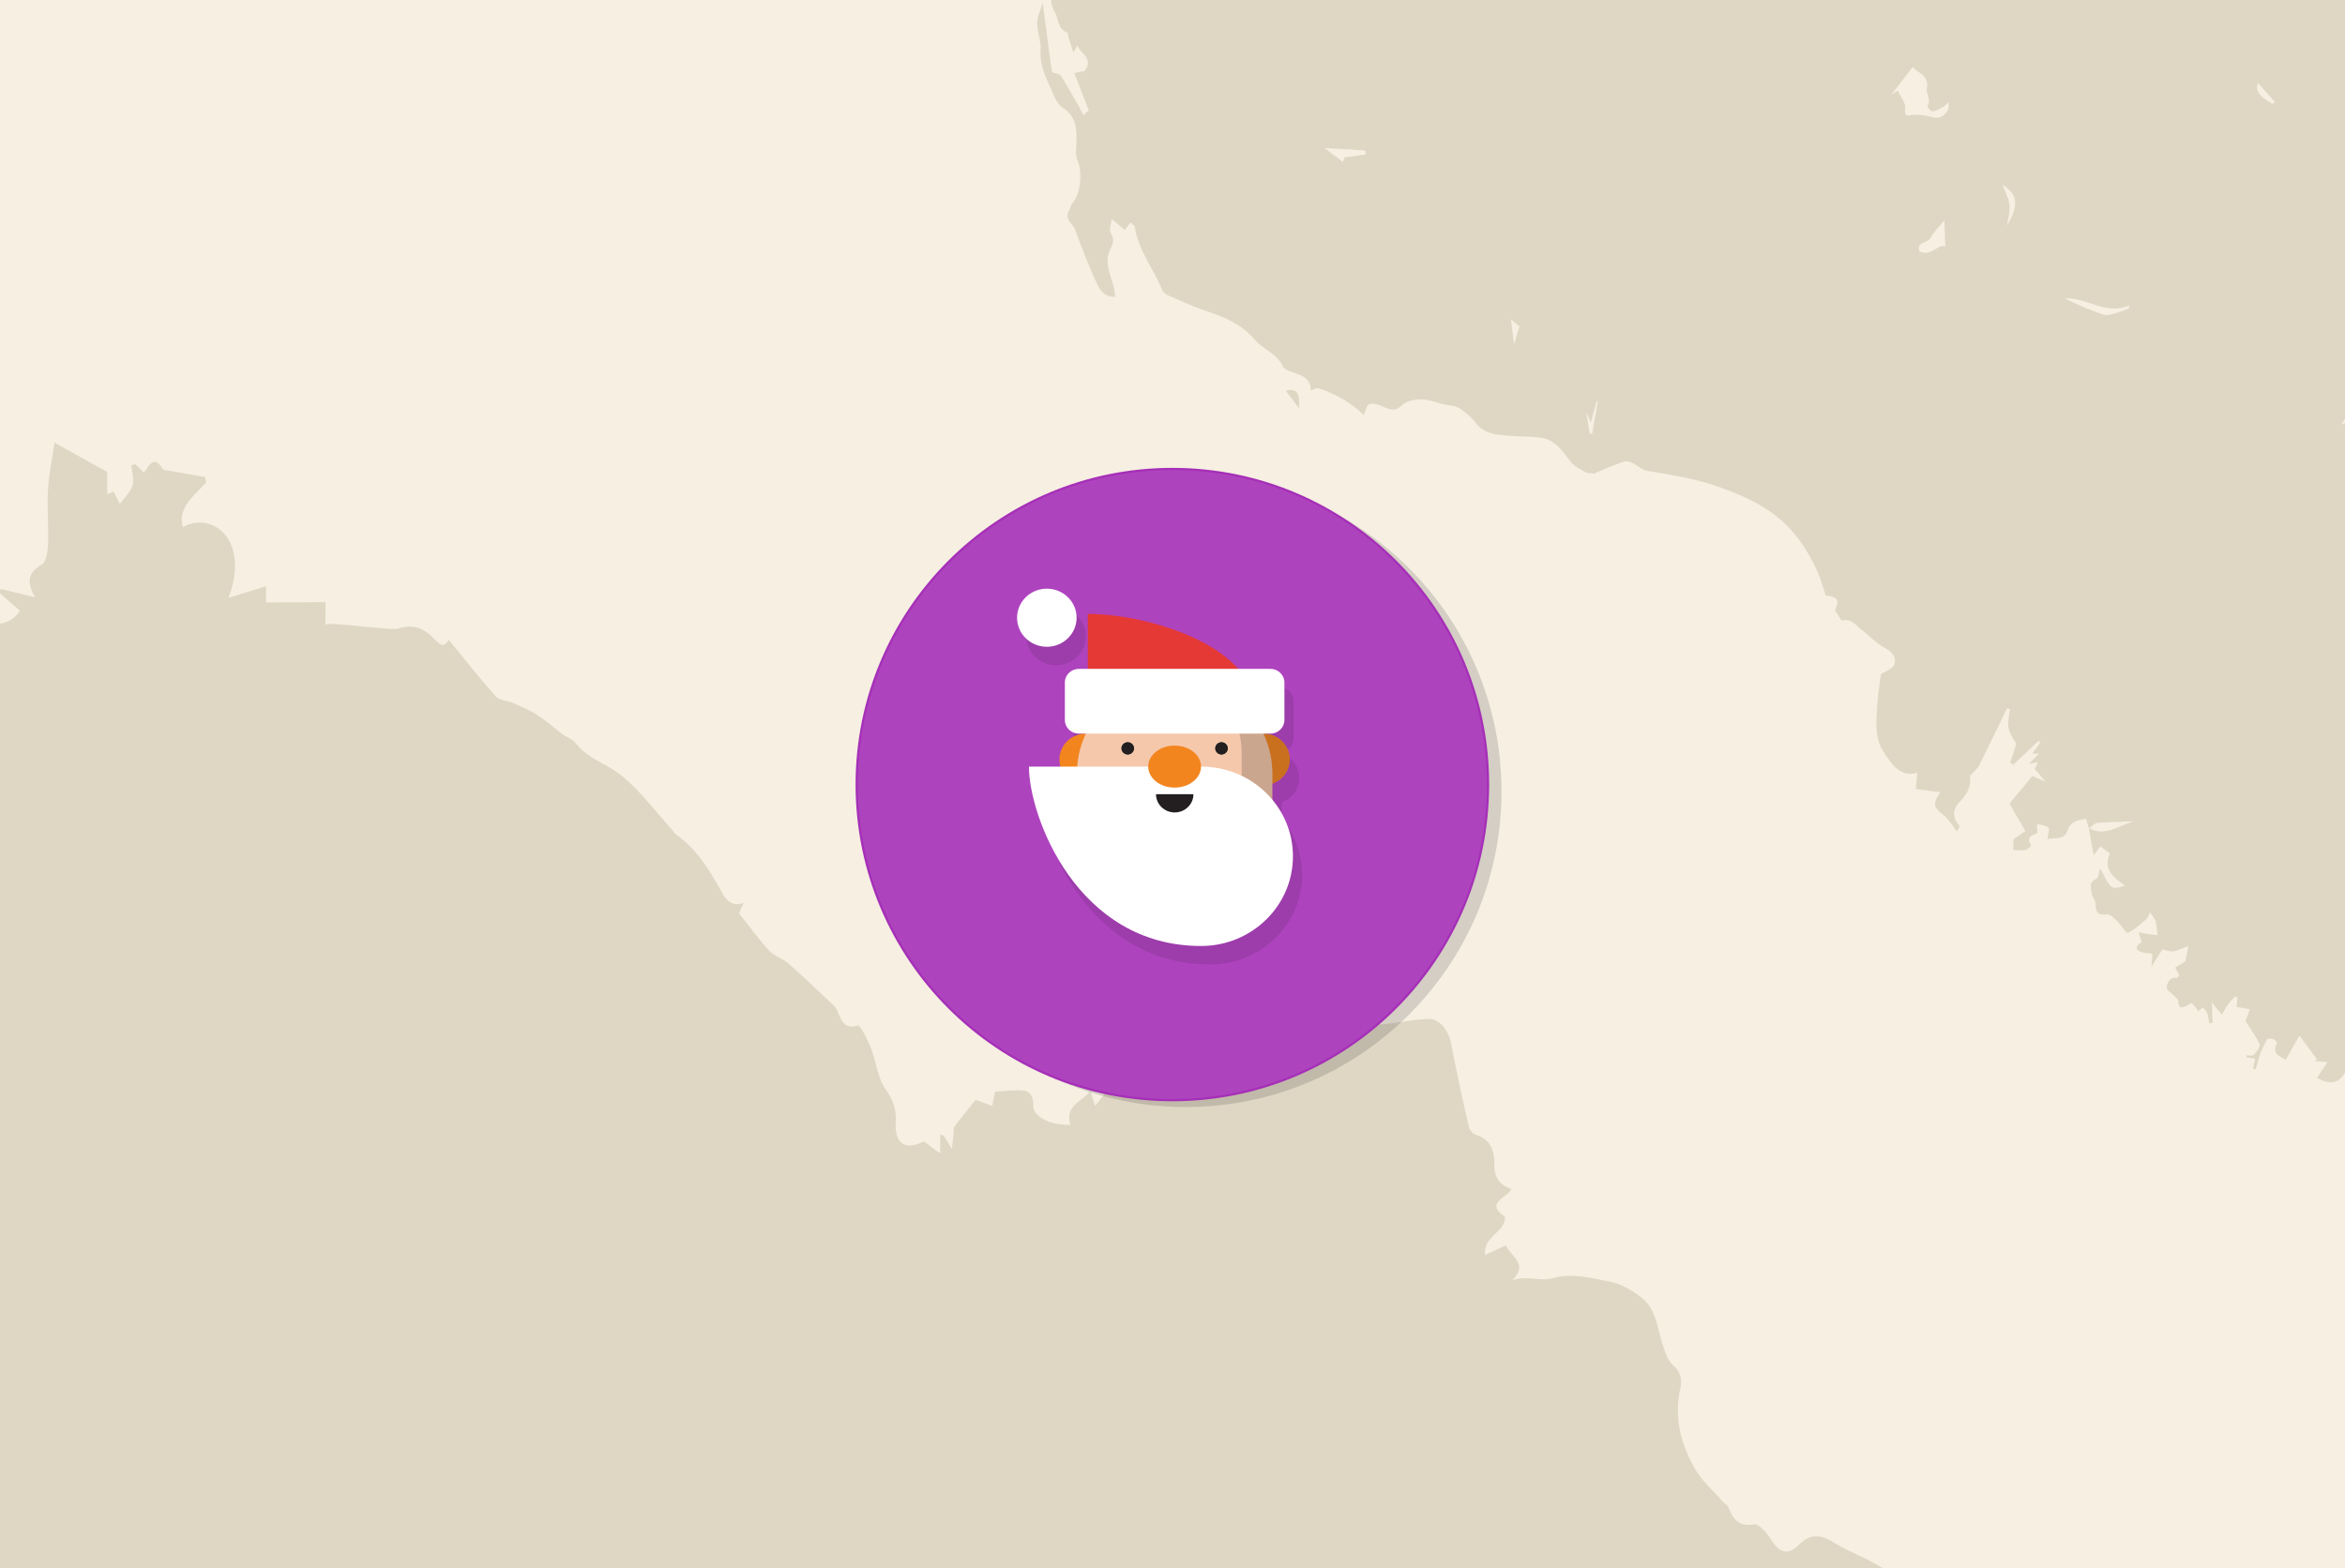 <svg xmlns="http://www.w3.org/2000/svg" xmlns:xlink="http://www.w3.org/1999/xlink" viewBox="0 0 1070.812 716.355"><rect x="0" y="0" width="1070.812" height="716.355" fill="#333333" stroke="none"/><defs><path id="a" d="M0 0h1070.812v716.355H0z"/></defs><clipPath id="b"><use xlink:href="#a" overflow="visible"/></clipPath><g clip-path="url(#b)"><path fill="#F6EFE2" d="M-3.774-10.268H1079.57v734.772H-3.775z"/><g fill="#DFD7C4"><path d="M1120.63 416.714l-6.292 11.258c-1.91-5.927 1.084-11.875-4.736-15.586 2.988 12.65.847 25.548 7.784 36.172-1.82 1.352-3.49 2.67-5.232 3.872-7.12 4.914-11.364 12.358-15.88 19.62-1.3 2.094-3.383 3.66-5.162 5.404-1.827 1.792-5.283 2.074-4.768 6.14.054.426-1.64 4.644-4.404 1.714-.148-.157-.702-.19-.787-.068-2.72 3.958-5.286-.902-8.48.17-2.173 6.692-5.802 11.938-14.633 6.893l4.778-7.175c-2.06-.19-3.95-.362-5.842-.535l.99-.892c-2.565-3.443-5.13-6.887-7.966-10.697l-6.36 11.14c-1.614-1.736-6.562-2-3.943-7.588.16-.34-.922-1.774-1.63-2.007-.876-.29-2.515-.232-2.864.334-1.275 2.064-2.28 4.35-3.138 6.654-.843 2.26-1.385 4.646-2.058 6.977-.402-.15-.804-.297-1.207-.446.34-1.485.68-2.97 1.025-4.484l-4.022-.74.016-.806c1.138-.04 2.75.4 3.318-.218 1.24-1.356 3.115-3.827 2.668-4.82-1.695-3.766-4.213-7.125-6.478-10.723l2.106-5.318-6.16-1.094.466-4-.993-.894c-1.133 1.27-2.367 2.46-3.372 3.833-1.043 1.427-1.863 3.033-2.78 4.56-1.195-1.397-2.42-2.766-3.567-4.207-.464-.584-.753-1.323-1.013-1.794.113 3.216.23 6.53.345 9.842-.49.1-.977.202-1.466.303-.336-1.655-.513-3.372-1.07-4.94-.333-.944-1.258-1.658-1.917-2.474l-1.96 1.755-3.053-3.78c-1.27.642-2.522 1.532-3.903 1.912-1.655.456-2.31-.652-2.333-2.796-.007-.65-.856-1.345-1.405-1.932-1.34-1.433-3.905-2.903-3.822-4.197.124-1.935 1.185-4.765 4.327-4.414.344.04.746-.506 1.474-1.038l-1.985-3.688 4.698-2.842 1.36-6.97c-2.163.777-4.464 1.896-6.88 2.36-1.446.277-3.073-.472-5.01-.833l-4.96 7.816c.173-2.248.28-3.637.45-5.876-1.464-.187-3.153-.232-4.745-.67-.95-.26-2.35-1.037-2.462-1.763-.145-.946.788-2.07 2.244-2.783-.44-1.498-.88-2.997-1.318-4.495 1.537.26 3.072.54 4.613.77 1.335.2 2.678.346 3.95.508-.25-2.013-.27-4.302-.884-6.4-.434-1.486-1.672-2.714-2.55-4.056-.546 1.053-.862 2.4-1.678 3.107-2.69 2.326-5.382 4.845-8.496 6.276-.7.322-2.995-3.605-4.783-5.312-1.375-1.312-3.196-3.23-4.665-3.094-3.97.364-5.074-.496-5.2-4.742-.055-1.802-1.796-3.53-1.933-5.36-.157-2.1-1.198-4.793 2.154-6.06 1.046-.397 1.28-3.15 1.9-4.86 5.04 9.85 5.04 9.85 11.233 7.84-4.98-3.665-10.147-7.16-6.773-14.66-1.378-1.012-2.75-2.02-4.437-3.256l-3.067 4.078c-.858-4.918-1.51-8.67-2.165-12.418 7.683 4.266 13.922-1.525 20.914-3.09-5.78.203-11.4.246-16.99.708-1.335.11-2.56 1.617-3.834 2.482l-1.426-4.396c-2.617.77-6.616.517-8.397 5.394-1.716 4.7-5.777 2.992-9.163 3.96.26-2.33 1.07-4.77.48-5.233-1.4-1.098-3.463-1.26-5.258-1.8.045 1.27.09 2.54.146 4.174-1.743 1.117-5.634 1.53-2.757 5.68.033.047-1.676 1.987-2.717 2.175-1.792.324-3.7-.035-5.568-.108l.164-4.88c1.986-1.345 3.8-2.576 5.452-3.696-2.794-4.8-5.285-9.085-7.285-12.522l10.46-12.644c1.048.462 3.08 1.36 6.167 2.72l-5.05-5.852 1.396-3.148-4.108.752 4.578-4.753-2.99.105a7350.39 7350.39 0 0 0 3.617-5.017c-.235-.32-.47-.64-.704-.962l-11.55 10.927-1.48-.775 2.773-8.667c-1.106-2.16-3-4.55-3.508-7.223-.52-2.747.313-5.773.555-8.677l-1.298-.345c-4.184 8.63-8.332 17.276-12.588 25.865-.612 1.235-1.735 2.19-2.63 3.265-.594.712-1.806 1.514-1.712 2.094.816 5.022-1.916 8.488-4.766 11.607-3.407 3.726-3.146 7.012-.153 10.662.287.35-.01 1.226-1.08 2.654-1.143-1.55-2.25-3.13-3.445-4.634-.768-.968-1.563-1.968-2.517-2.708-4.838-3.754-5.1-5.273-1.5-10.472l-11.228-1.448.628-7.54c-4.397 1.624-8.515-.32-11.56-4.166-2.536-3.203-5.213-6.81-6.212-10.69-1.154-4.486-.852-9.488-.605-14.23.288-5.515 1.202-10.99 1.76-15.754 2.144-1.495 5.537-2.56 6.2-4.61 1.158-3.574-1.434-5.86-4.743-7.684-3.644-2.01-6.605-5.355-10.006-7.91-2.836-2.132-5.186-5.71-9.314-4.297-1.05-1.618-2.07-3.185-3.124-4.81 2.32-4.624 1.153-6.14-4.115-6.695-1.408-4.063-2.337-7.64-3.84-10.93-9.986-21.873-22.577-30.566-44.052-38.355-11.053-4.01-22.355-5.808-33.752-7.69-2.34-.388-4.392-2.504-6.683-3.567-1.17-.543-2.733-1.028-3.848-.655-3.993 1.338-7.88 3.023-11.784 4.644-.988.41-1.88 1.072-1.617.918-2.196-.374-3.402-.274-4.285-.79-2.268-1.32-4.895-2.477-6.473-4.486-3.676-4.68-6.95-9.933-13.054-11.016-4.76-.845-9.685-.6-14.523-1.015-5.7-.49-11.918-.625-15.73-5.66-2.177-2.877-4.79-4.9-7.427-6.78-2.057-1.463-5.088-1.408-7.687-2.027-3.332-.794-6.67-2.21-9.996-2.195-2.996.013-6.752.705-8.803 2.675-3.653 3.51-6.443 1.46-9.764.193-1.673-.637-3.9-1.316-5.283-.64-1.2.588-1.563 3.06-2.422 4.98-.69-.65-1.883-1.95-3.243-3.013-5.27-4.125-11.086-7.183-17.333-9.253-.868-.288-2.04.452-3.644.863-.053-5.99-4.62-6.87-8.792-8.378-1.407-.51-3.282-1.235-3.84-2.43-2.805-6.016-9.144-7.852-12.868-12.236-6.108-7.19-13.653-10.19-21.778-12.965-5.842-1.997-11.522-4.54-17.206-7.016-1.293-.563-2.834-1.614-3.353-2.857-4.045-9.7-10.887-18.07-12.545-28.916-.09-.583-1.068-1.02-1.94-1.8l-2.512 3.396c-1.876-1.544-3.5-2.88-6.066-4.994-.292 2.795-1.23 5.085-.51 6.247 1.57 2.543 1.446 4.552.16 6.99-4.21 7.984 1.924 14.837 1.907 22.32-5.495-.015-7.07-3.4-9.127-7.97-3.342-7.427-6.34-15.045-9.076-22.742-.988-2.78-4.943-4.496-2.91-8.414.737-1.423 1.144-3.108 2.103-4.32 3.4-4.298 4.197-13.953 1.867-18.845-.85-1.787-.658-4.25-.56-6.38.325-6.944.51-13.438-6.385-17.907-2.53-1.64-3.92-5.58-5.32-8.72-2.434-5.457-5.017-10.793-4.58-17.31.278-4.117-1.533-8.36-1.564-12.552-.02-2.746 1.464-5.5 2.527-9.107 1.455 11.017 2.7 20.694 4.042 30.357.222 1.6.43 1.49 3.014 2.087.632.146 1.263.903 1.65 1.542 2.394 3.96 4.742 7.95 7.053 11.964 1.01 1.752 1.894 3.583 2.835 5.38l2.453-2.258-6.635-17.03c1.3-.237 3.17-.58 4.567-.834 4.614-5.727-1.568-7.724-3.142-11.774l-1.805 3.372c-.783-2.454-1.39-4.36-2-6.262-.344-1.075-.448-2.858-1.085-3.107-4.213-1.643-3.655-6.156-5.41-9.242-2.116-3.72-2.21-6.825-.4-11.182 1.494-3.602 3.927-7.826 2.168-12.796-.553-1.562 1.81-4.42 3.113-6.49.988-1.565 2.415-2.824 3.646-4.22l614.038-21.54 16.396 467.444zM863.544 43.33l3.076-1.885c1.195 2.663 3.585 5.465 3.332 7.96-.496 4.893 1.854 3.027 4.075 3.036 2.78.01 5.638.31 8.32 1.057 3.223.9 5.385-.394 6.978-2.948.62-.994.426-2.55.603-3.85-1.022.81-1.97 1.77-3.086 2.393-1.425.797-2.962 1.687-4.502 1.803-.712.053-2.357-2.204-2.203-2.446 1.823-2.876-.673-5.735-.28-7.838 1.165-6.255-3.608-6.886-6.478-9.99-3.446 4.45-6.64 8.58-9.836 12.71zm217.552 154.7c-.54-7.38-1.433-8.666-7.933-10.8l-3.972 6.6 4.032-1.346c.046 1.3.55 3.454.065 3.736-5.55 3.228-.562 4.113.193 5.09l7.616-3.28zm-193.22-97.417c-2.532 3.134-4.85 5.254-6.223 7.916-1.332 2.58-6.69 1.894-5.254 6.236 5.353 2.738 8.17-3.296 11.895-2.245l-.197-5.603-.22-6.304zM972.095 141l.223-1.565c-10.58 4.852-19.45-3.732-29.503-3.17 4.925 2.513 9.91 4.59 14.956 6.488 1.67.63 3.588 1.362 5.23 1.064 3.093-.562 6.07-1.838 9.094-2.818zM623.702 70.555l-.385-1.88-18.488-1.06 8.377 6.344c.386-.952.84-2.07.835-2.062l9.66-1.342zm290.725 13.876c1.236 3.434 2.835 6.228 3.136 9.164.315 3.076-.616 6.29-1.002 9.443 5.44-9.395 4.754-14.506-2.133-18.608zm123.336-36.97l3.362-3.056-2.132 2.338c-2.832-3.165-5.663-6.33-7.956-8.89-1.66 4.183 2.173 7.046 6.726 9.607zM725.96 198.05l1.05.13c.88-4.977 1.763-9.955 2.645-14.933l-.52-.05-2.74 9.71-2.152-4.793c.67 3.87 1.193 6.903 1.717 9.936zm-36.03-52.198l1.443 11.422 2.512-8.24-3.954-3.182zM-6.5 284.097c6.026 1.63 11.374.962 15.6-5.18-3.24-2.805-6.358-5.507-9.477-8.21l.695-1.702 15.725 3.77c-4.496-7.845-2.49-11.55 3.067-14.94 2.056-1.253 2.74-6.205 2.864-9.52.302-8.02-.544-16.098-.075-24.098.44-7.515 1.97-14.96 2.97-22.063l24.08 13.412v10.15l2.962-1.125 2.774 5.654c2.02-2.802 4.8-5.33 5.827-8.49.873-2.69-.275-6.107-.528-9.202.608-.18 1.216-.36 1.823-.538l3.957 3.954c2.338-3.553 4.668-8.29 8.642-1.633.307.515 1.552.438 2.37.583 5.632 1 11.267 1.988 16.902 2.98.156.787.312 1.574.47 2.36-5.215 6.113-13.23 11.312-10.603 20.575 7.373-4.548 17.084-1.614 21.232 6.364 4.067 7.825 2.72 17.606-.455 25.876l17.136-5.3.004 7.396c9.048-.048 18.095-.095 27.143-.14 0 3.475 0 6.95-.002 10.427 0-1.862 30.02 2.71 33.266 1.645 6.51-2.132 11.463-.374 16.148 4.437 3.93 4.034 4.62 3.817 6.925.76 7.034 8.552 14.004 17.414 21.465 25.792 1.634 1.835 5.077 1.792 7.577 2.89 3.784 1.662 7.668 3.228 11.15 5.457 4.13 2.645 7.845 6.003 11.81 8.948 1.92 1.425 4.525 2.167 5.914 3.984 5.475 7.16 13.97 9.397 20.467 14.5 8.508 6.68 15.213 15.904 22.68 24.047 1.03 1.122 1.815 2.586 3.005 3.44 8.71 6.242 14.358 15.024 19.613 24.42 2.032 3.634 4.487 9.038 11.034 6.57-1.034 2.202-1.84 3.92-2.223 4.74 4.862 6.125 9.017 11.95 13.8 17.133 2.35 2.547 6.14 3.555 8.798 5.872 6.46 5.634 12.65 11.613 18.922 17.488 1.094 1.024 2.346 2.048 3.01 3.36 2.098 4.156 2.815 9.5 9.804 7.48 1.034-.298 4.374 6.358 5.867 10.14 2.484 6.292 3.098 13.843 6.812 19.03 3.552 4.962 4.88 9.288 4.584 15.137-.495 9.782 4.415 12.89 12.842 8.573 2.22 1.66 4.44 3.322 7.456 5.58v-8.58c.904.253 1.472.227 1.64.488 1.273 1.978 2.47 4.013 3.69 6.03.278-2.377.56-4.752.83-7.128.123-1.07-.15-2.45.388-3.166 3.226-4.304 6.634-8.456 9.62-12.203 2.642.98 5.11 1.896 7.58 2.81.415-2.104.83-4.21 1.28-6.48 2.54-.193 5.565-.56 8.595-.625 4.61-.1 8.99-.473 8.86 7.05-.086 5.058 8.25 9.024 16.992 8.65-2.785-8.826 5.335-10.422 9.043-15.476l2.222 6.887c3.717-4.802 7.49-9.674 11.26-14.546l3.404 2.986c-.784-2.42-1.882-4.788-2.247-7.276-.273-1.853.142-3.957.742-5.77.46-1.387 1.685-2.494 3.373-4.844 4.943 2.01 7.606-3.457 11.904-7.097 4.897-4.15 9.966-8.91 18.12-7.865 7.385.947 15.17-1.656 22.79-2.593 1.687-.207 3.513-.356 5.12.09 10.24 2.846 20.797 4.936 30.54 9.11 8.562 3.665 16.547 1.257 24.763.663 7.41-.536 14.75-2.205 22.16-2.616 5.362-.3 9.463 5.2 10.687 11.564 2.434 12.657 5.21 25.244 8.072 37.803.326 1.432 1.918 3.216 3.25 3.61 6.726 1.987 8.45 7.335 8.36 13.588-.086 5.887 2.417 9.34 7.848 11.085-2.027 4.198-12.496 6.38-2.99 12.705.235 7.356-10.034 8.677-9.073 17.478l9.553-4.428c2.02 5.195 10.627 8.38 2.725 16.04 6.42-2.49 12.407.697 19.186-1.177 7.954-2.2 17.335.095 25.845 1.82 5.047 1.023 10.098 4.023 14.272 7.35 6.56 5.23 7.103 13.98 9.56 21.582 1.045 3.23 2.28 6.946 4.582 9.037 3.485 3.168 4.366 6.57 3.414 10.79-3.016 13.373.352 25.593 6.81 36.797 3.12 5.408 8.05 9.662 12.19 14.41 1.008 1.155 2.613 1.993 3.123 3.324 2.15 5.614 5 8.554 11.6 7.512 2.25-.355 5.892 3.966 7.74 6.946 3.754 6.046 7.638 7.372 12.802 2.247 4.946-4.91 9.823-4.693 15.574-1.085 5.815 3.647 12.317 6.058 18.333 9.382 5.356 2.96 10.458 6.426 15.672 9.67H-6.498C-6.5 576.986-6.5 430.54-6.5 284.096z"/><path d="M707.975 751.265c4.27-2.272 8.384-4.987 12.845-6.71 6.513-2.513 8.24-7.28 4.242-13.292-1.52-2.286-2.88-4.69-4.34-7.02-6.376-10.202-1.677-20.89 10.105-22.014-.847-1.196-1.65-2.143-2.252-3.214-2.497-4.433-3.887-8.935-1.3-13.987 1.38-2.697 2.258-5.672 3.482-8.463.784-1.787 1.488-3.792 2.774-5.106 1.24-1.265 3.23-2.463 4.795-2.343.917.07 2.446 2.842 2.34 4.288-.755 10.298 4.136 20.977-1.91 31.008-.635 1.054.78 3.517 1.312 5.304 2.652 8.902 5.534 17.735 7.91 26.717 1.275 4.814 1.692 9.88 2.496 14.832h-42.498zm371.595-327.15c-3.903-1.872-4.528-4.983-1.594-7.833.57-.555 1.064-1.198 1.593-1.8v9.633zm-945.55 11.598c-.244 3.423-1.986 4.57-4.484 5.217-2.175.564-3.418.145-4.698-2.038-2.17-3.7-6.897-4.794-11.83-3.34-4.764 1.4-7.253-.57-7.328-6.104 5.488-.674 10.645-.888 15.236 3.665 1.574 1.56 4.528 1.723 6.91 2.192 1.967.387 4.022.285 6.194.408zM587.1 178.396c5.07-1.12 6.66 1.063 6.04 8.002-2.163-2.867-3.9-5.165-6.04-8.002z"/></g></g><circle cx="541.489" cy="361.468" r="144.15" opacity=".16" fill="#231F20"/><circle cx="535.343" cy="358.338" r="144.15" fill="#AE43BE" stroke="#A52FB7" stroke-miterlimit="10"/><g opacity=".1"><path d="M512.16 355.296c0 6.52-5.41 11.792-12.087 11.792-6.664 0-12.075-5.27-12.075-11.792 0-6.513 5.41-11.792 12.075-11.792 6.677 0 12.086 5.278 12.086 11.792zm81.04 0c0 6.52-5.425 11.792-12.087 11.792-6.682 0-12.082-5.27-12.082-11.792 0-6.513 5.4-11.792 12.083-11.792 6.66 0 12.086 5.278 12.086 11.792z"/><path d="M593.2 355.296c0 6.52-5.425 11.792-12.087 11.792-6.682 0-12.082-5.27-12.082-11.792 0-6.513 5.4-11.792 12.083-11.792 6.66 0 12.086 5.278 12.086 11.792z"/><path d="M585.206 361.742c0-24.06-19.973-43.55-44.615-43.55-24.638 0-44.61 19.49-44.61 43.55v22.14h6.196c7.766 12.818 22.058 21.42 38.415 21.42 16.36 0 30.654-8.602 38.42-21.42h6.196v-22.14z"/><path d="M557.664 321.5c8.353 7.913 13.55 18.983 13.55 31.247v22.14h-6.196c-7.766 12.818-22.06 21.42-38.42 21.42-6.037 0-11.79-1.18-17.04-3.304 8.028 7.604 18.963 12.297 31.033 12.297 16.36 0 30.654-8.6 38.42-21.418h6.196v-22.14c0-18.153-11.374-33.7-27.542-40.243zm-35.64 28.732c0 1.538-1.278 2.785-2.84 2.785-1.57 0-2.84-1.247-2.84-2.785 0-1.52 1.27-2.77 2.84-2.77 1.562 0 2.84 1.25 2.84 2.77z"/><path d="M559.166 350.232c0 1.538 1.267 2.785 2.842 2.785 1.56 0 2.83-1.247 2.83-2.785 0-1.52-1.27-2.77-2.83-2.77-1.575 0-2.842 1.25-2.842 2.77zm-37.142 0c0 1.538-1.278 2.785-2.84 2.785-1.57 0-2.84-1.247-2.84-2.785 0-1.52 1.27-2.77 2.84-2.77 1.562 0 2.84 1.25 2.84 2.77z"/><path d="M559.166 350.232c0 1.538 1.267 2.785 2.842 2.785 1.56 0 2.83-1.247 2.83-2.785 0-1.52-1.27-2.77-2.83-2.77-1.575 0-2.842 1.25-2.842 2.77zm35.458 49.301c0 22.633-18.783 40.97-41.96 40.97-56.685 0-78.59-59.288-78.59-81.914 10.5 0 55.415-.03 78.59-.03 23.177 0 41.96 18.347 41.96 40.973z"/><path d="M549.182 371.167c0 4.607-3.828 8.34-8.55 8.34-4.717 0-8.545-3.732-8.545-8.34m20.561-12.607c0 5.303-5.395 9.6-12.057 9.6-6.657 0-12.05-4.298-12.05-9.6 0-5.307 5.393-9.594 12.05-9.594 6.663 0 12.058 4.287 12.058 9.594zm32.532-20.098a76.86 76.86 0 0 0-17.866-26.95c-14.336-14.015-44.45-22.66-66.352-22.66v49.61h84.218zm-89.344-47.882c0 7.33-6.085 13.266-13.59 13.266-7.514 0-13.597-5.936-13.597-13.266 0-7.337 6.082-13.275 13.597-13.275 7.504 0 13.59 5.938 13.59 13.275z"/><path d="M590.725 337.29c0 3.42-2.865 6.213-6.366 6.213H496.83c-3.5 0-6.36-2.794-6.36-6.212v-17.14c0-3.42 2.86-6.22 6.36-6.22h87.527c3.5 0 6.365 2.8 6.365 6.22v17.14z"/></g><path d="M507.94 346.86c0 6.52-5.408 11.792-12.085 11.792-6.664 0-12.075-5.27-12.075-11.792 0-6.513 5.41-11.792 12.075-11.792 6.677 0 12.086 5.278 12.086 11.792zm81.04 0c0 6.52-5.423 11.792-12.085 11.792-6.682 0-12.082-5.27-12.082-11.792 0-6.513 5.4-11.792 12.082-11.792 6.662 0 12.086 5.278 12.086 11.792z" fill="#F3851F"/><path d="M588.98 346.86c0 6.52-5.423 11.792-12.085 11.792-6.682 0-12.082-5.27-12.082-11.792 0-6.513 5.4-11.792 12.082-11.792 6.662 0 12.086 5.278 12.086 11.792z" fill="#231F20" opacity=".2"/><path d="M580.988 353.306c0-24.06-19.973-43.55-44.615-43.55-24.64 0-44.61 19.49-44.61 43.55v22.14h6.195c7.766 12.818 22.058 21.42 38.415 21.42 16.36 0 30.653-8.602 38.42-21.42h6.195v-22.14z" fill="#F5C8AB"/><path d="M553.446 313.063c8.353 7.914 13.55 18.984 13.55 31.248v22.142H560.8c-7.766 12.817-22.06 21.418-38.42 21.418a45.36 45.36 0 0 1-17.04-3.303c8.028 7.604 18.963 12.297 31.033 12.297 16.36 0 30.653-8.6 38.42-21.418h6.195v-22.14c0-18.153-11.374-33.7-27.542-40.243z" fill="#231F20" opacity=".2"/><path d="M517.806 341.796c0 1.538-1.278 2.785-2.84 2.785-1.57 0-2.84-1.246-2.84-2.784 0-1.52 1.27-2.77 2.84-2.77 1.562 0 2.84 1.25 2.84 2.77zm37.142 0c0 1.538 1.267 2.785 2.842 2.785 1.56 0 2.83-1.246 2.83-2.784 0-1.52-1.27-2.77-2.83-2.77-1.575 0-2.842 1.25-2.842 2.77z" fill="#231F20"/><path d="M517.806 341.796c0 1.538-1.278 2.785-2.84 2.785-1.57 0-2.84-1.246-2.84-2.784 0-1.52 1.27-2.77 2.84-2.77 1.562 0 2.84 1.25 2.84 2.77zm37.142 0c0 1.538 1.267 2.785 2.842 2.785 1.56 0 2.83-1.246 2.83-2.784 0-1.52-1.27-2.77-2.83-2.77-1.575 0-2.842 1.25-2.842 2.77z" fill="#231F20"/><path d="M590.406 391.097c0 22.633-18.784 40.97-41.96 40.97-56.685 0-78.59-59.288-78.59-81.914 10.5 0 55.415-.03 78.59-.03 23.177 0 41.96 18.348 41.96 40.974z" fill="#fff"/><path d="M544.964 362.73c0 4.608-3.828 8.342-8.55 8.342-4.717 0-8.545-3.733-8.545-8.34" fill="#231F20"/><path d="M548.43 350.124c0 5.303-5.395 9.6-12.057 9.6-6.658 0-12.05-4.298-12.05-9.6 0-5.307 5.392-9.594 12.05-9.594 6.662 0 12.057 4.287 12.057 9.594z" fill="#F3851F"/><path d="M580.962 330.026a76.86 76.86 0 0 0-17.866-26.95c-14.336-14.015-44.45-22.66-66.352-22.66v49.61h84.218z" fill="#E53935"/><path d="M491.618 282.144c0 7.33-6.085 13.266-13.59 13.266-7.514 0-13.597-5.936-13.597-13.266 0-7.337 6.084-13.275 13.6-13.275 7.503 0 13.588 5.937 13.588 13.274zm94.889 46.712c0 3.418-2.865 6.212-6.366 6.212h-87.526c-3.5 0-6.36-2.794-6.36-6.212v-17.142c0-3.42 2.86-6.22 6.36-6.22h87.527c3.502 0 6.367 2.8 6.367 6.22v17.142z" fill="#fff"/></svg>